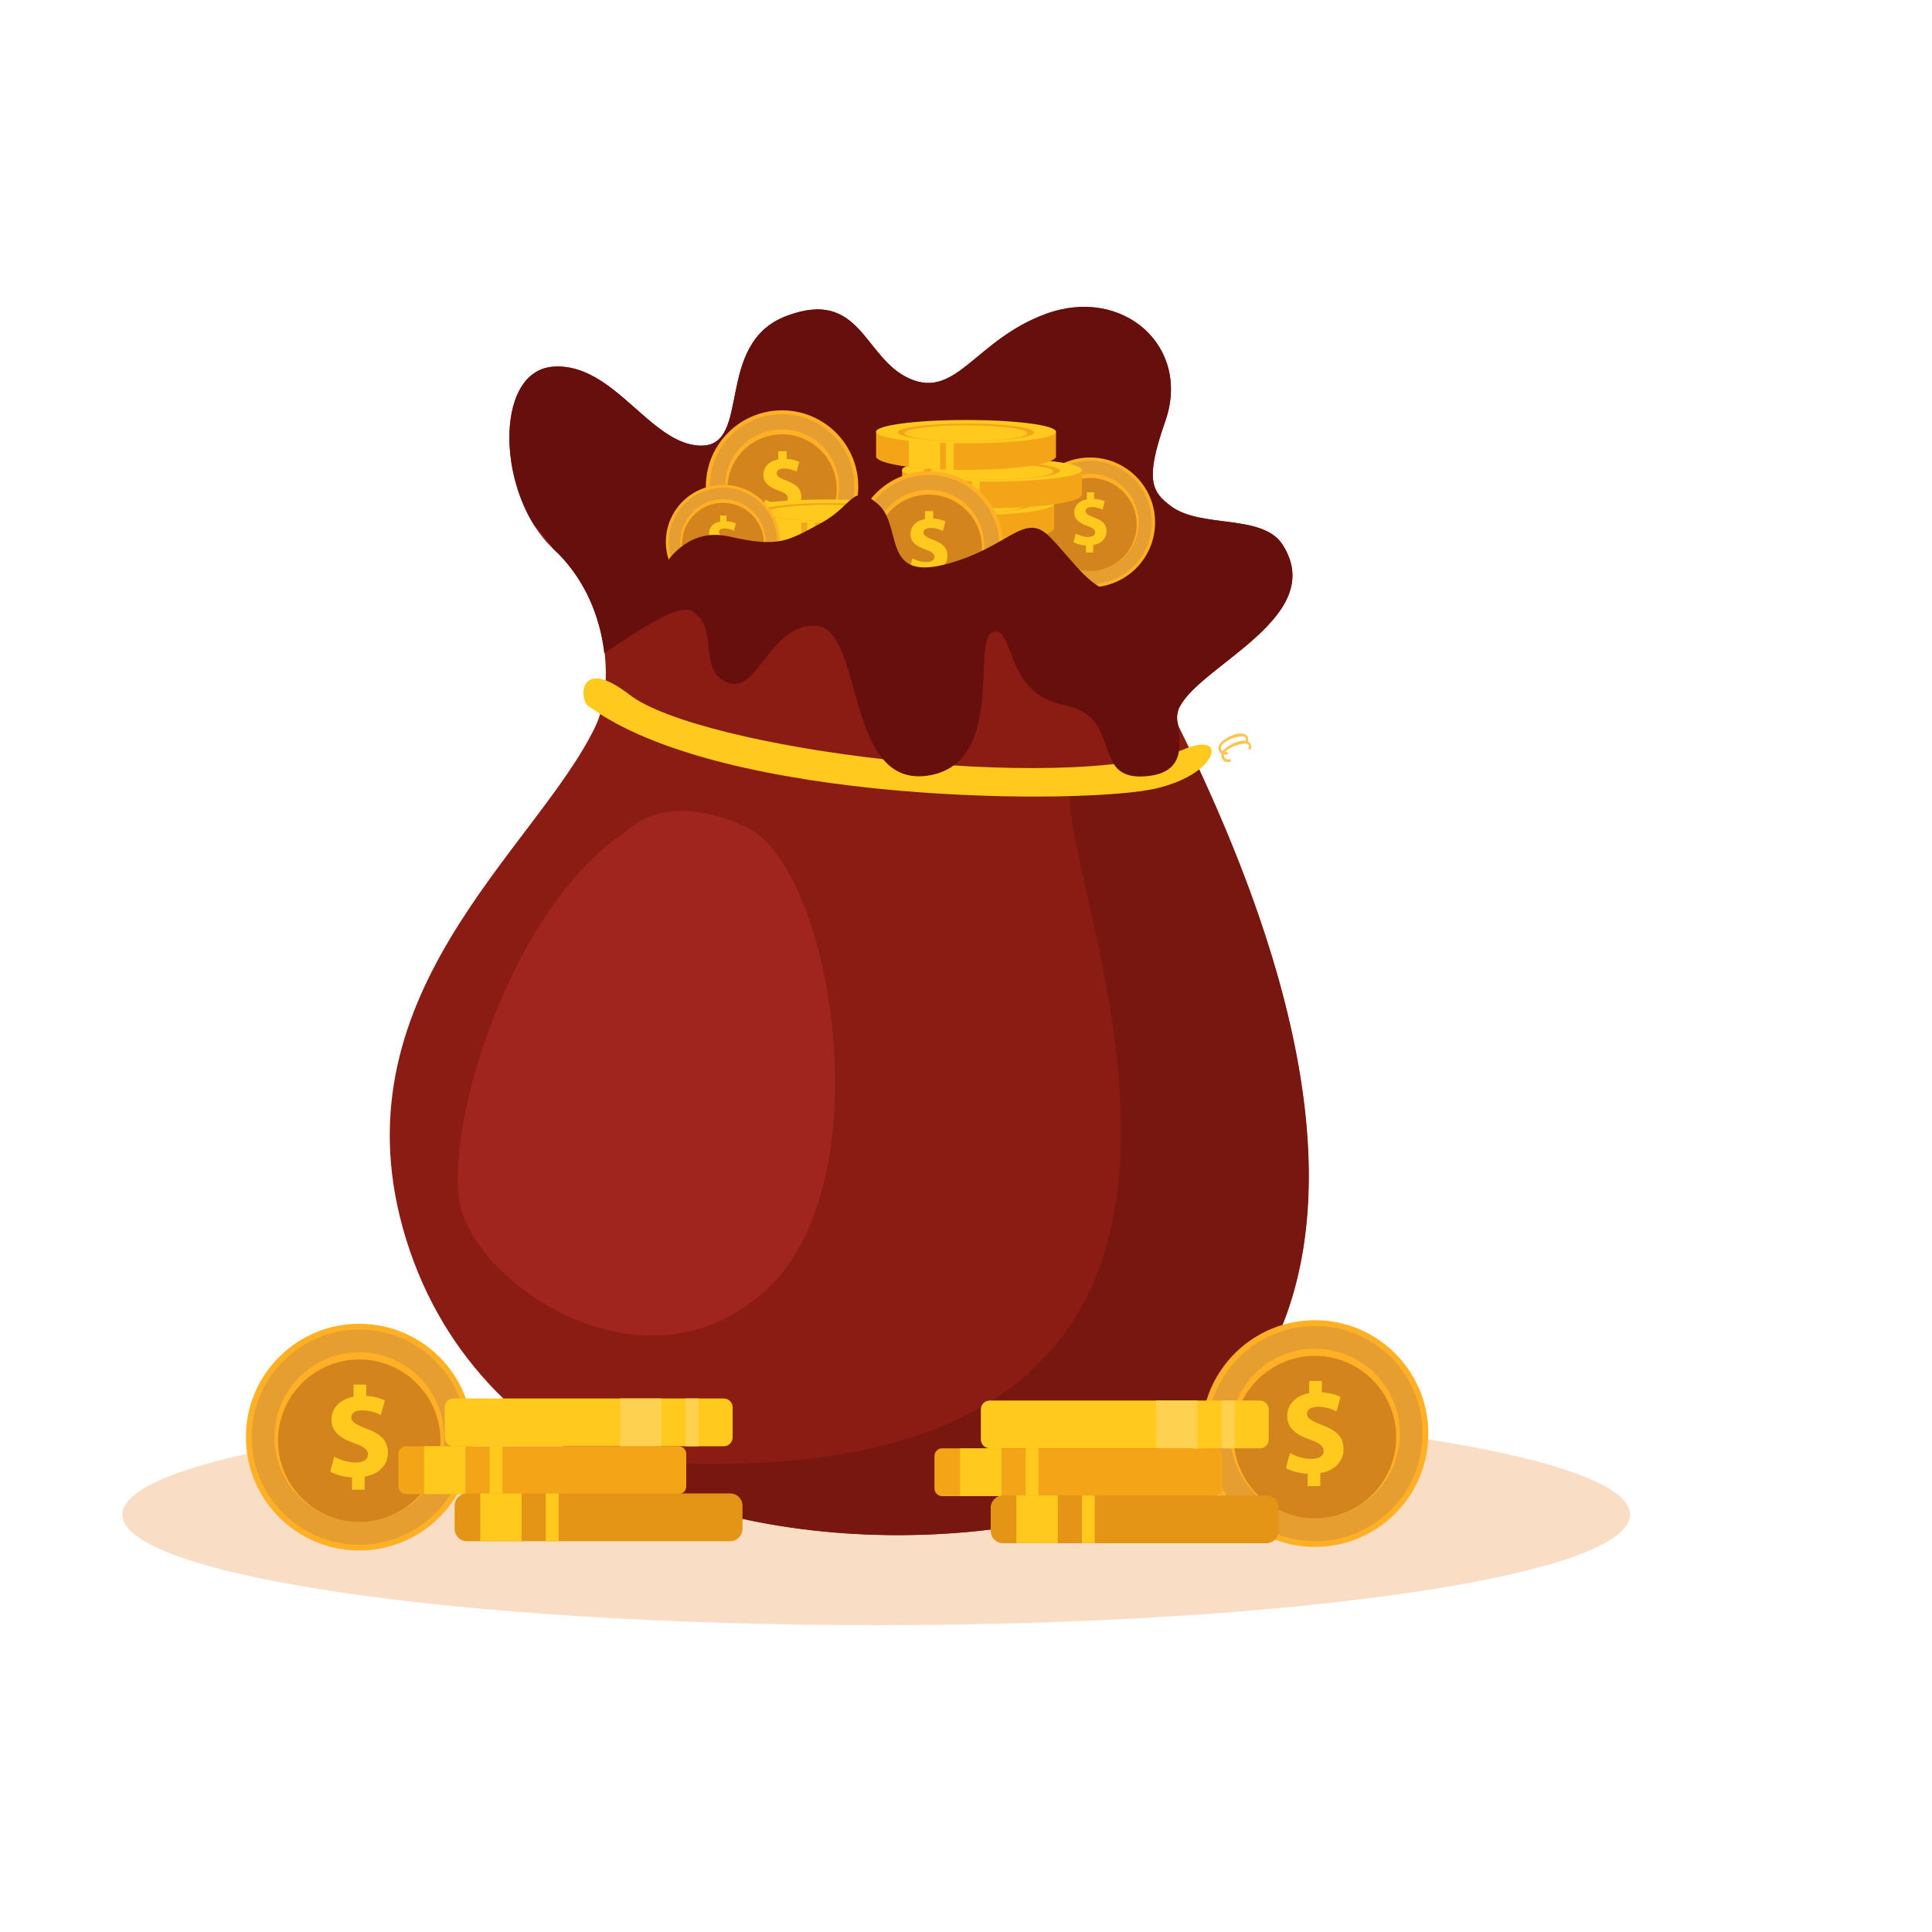 <svg width="82" height="82" viewBox="0 0 82 82" fill="none" xmlns="http://www.w3.org/2000/svg">
<path d="M69.186 64.285C69.186 66.876 54.861 68.976 37.192 68.976C19.521 68.976 5.196 66.876 5.196 64.285C5.196 61.695 19.521 59.594 37.192 59.594C54.861 59.594 69.186 61.695 69.186 64.285Z" fill="#F9DDC5"/>
<path d="M50.029 30.838C62.782 56.66 50.716 64.082 41.317 65C31.916 65.916 20.453 62.936 17.243 52.619C14.032 42.301 22.759 36.071 25.267 30.838C26.103 29.091 25.898 25.535 23.49 23.299C21.083 21.064 20.911 15.734 23.49 15.562C26.07 15.389 27.616 18.915 29.767 18.915C31.916 18.915 30.296 14.578 33.377 13.412C36.559 12.208 36.644 15.217 38.623 16.078C40.6 16.937 41.398 14.425 44.383 13.325C47.651 12.122 50.574 14.702 49.456 17.883C48.585 20.359 48.876 20.88 49.714 21.494C51.003 22.44 53.596 21.793 54.443 23.127C56.678 26.653 49.046 28.846 50.029 30.837L50.029 30.838Z" fill="#8A1C13"/>
<path d="M38.123 65.155C33.465 65.155 28.601 64.165 24.653 61.829C26.676 62.041 28.527 62.142 30.224 62.141C44.675 62.141 47.708 54.844 47.576 47.547C47.444 40.251 44.148 32.954 45.949 32.954C45.971 32.954 45.994 32.955 46.016 32.958C46.419 32.995 46.803 33.012 47.166 33.012C48.685 33.012 49.873 32.718 50.759 32.376C62.254 56.899 50.571 64.073 41.371 64.994C41.369 64.994 41.368 64.994 41.367 64.994C41.35 64.997 41.333 64.998 41.317 65C40.272 65.101 39.204 65.155 38.123 65.155Z" fill="#771710"/>
<path d="M24.948 29.946C24.593 29.681 24.548 27.806 26.721 29.487C29.676 31.773 44.9 33.748 50.217 31.818C50.217 31.818 50.989 31.453 51.328 31.681C51.665 31.91 51.158 32.944 49.132 33.45C46.23 34.173 30.604 34.163 24.948 29.946V29.946Z" fill="#FFC91D"/>
<path d="M54.443 23.128C53.596 21.793 51.003 22.44 49.713 21.494C48.876 20.88 48.585 20.36 49.456 17.883C50.574 14.702 47.65 12.122 44.383 13.325C41.398 14.425 40.6 16.937 38.623 16.078C36.644 15.217 36.559 12.208 33.377 13.412C30.296 14.578 31.916 18.915 29.767 18.915C27.618 18.915 26.07 15.389 23.49 15.562C21.247 15.711 21.086 19.763 22.667 22.286C22.677 22.296 23.102 22.71 23.454 23.262L23.49 23.299C24.831 24.545 25.472 26.197 25.646 27.721C27.179 26.72 28.822 25.55 29.423 25.965C30.54 26.738 29.595 28.458 30.884 28.974C32.174 29.491 32.69 26.395 34.667 26.567C36.644 26.738 35.871 33.36 39.31 32.929C42.749 32.499 41.202 27.083 42.147 26.825C43.093 26.567 42.577 29.404 45.156 29.92C47.736 30.435 46.235 33.119 48.595 32.95C50.358 32.823 50.081 31.559 49.995 30.695C49.956 30.56 49.951 30.424 49.98 30.287L50.024 30.093L50.042 30.053L50.062 30.012L50.078 29.995C50.98 28.213 56.368 26.165 54.443 23.128H54.443Z" fill="#660F0D"/>
<path d="M26.593 35.276C26.593 35.276 28.227 33.433 31.752 35.145C35.276 36.856 37.593 50.237 32.444 54.822C27.294 59.407 20.27 54.489 19.542 51.197C18.813 47.905 21.651 38.498 26.593 35.276Z" fill="#A0251F"/>
<path d="M36.428 20.683C36.41 22.471 34.946 23.904 33.158 23.885C31.373 23.867 29.94 22.404 29.958 20.618C29.976 18.83 31.439 17.397 33.227 17.416C35.014 17.435 36.447 18.898 36.428 20.683V20.683Z" fill="#FFB025"/>
<path d="M36.264 20.683C36.247 22.38 34.858 23.739 33.161 23.722C31.465 23.703 30.105 22.316 30.123 20.62C30.142 18.923 31.53 17.563 33.225 17.58C34.922 17.598 36.281 18.987 36.264 20.683V20.683Z" fill="#E79E30"/>
<path d="M35.613 20.676C35.599 22.013 34.505 23.085 33.167 23.07C31.832 23.057 30.758 21.961 30.774 20.626C30.788 19.289 31.882 18.217 33.219 18.229C34.556 18.245 35.626 19.339 35.613 20.676H35.613Z" fill="#FFB025"/>
<path d="M35.511 20.776C35.496 22.058 34.449 23.084 33.167 23.07C31.889 23.057 30.862 22.008 30.874 20.728C30.888 19.448 31.936 18.421 33.218 18.434C34.496 18.448 35.523 19.497 35.511 20.776Z" fill="#D3841C"/>
<path d="M32.983 22.148L32.988 21.8C32.74 21.786 32.503 21.716 32.364 21.636L32.478 21.207C32.631 21.292 32.848 21.372 33.086 21.374C33.297 21.375 33.44 21.296 33.442 21.149C33.442 21.01 33.328 20.921 33.056 20.826C32.664 20.689 32.397 20.503 32.401 20.146C32.404 19.822 32.635 19.572 33.029 19.498L33.032 19.149L33.393 19.152L33.39 19.476C33.636 19.49 33.802 19.544 33.921 19.603L33.81 20.017C33.715 19.975 33.547 19.89 33.282 19.886C33.044 19.885 32.966 19.986 32.964 20.09C32.963 20.211 33.09 20.288 33.402 20.41C33.838 20.571 34.012 20.774 34.008 21.103C34.005 21.43 33.77 21.709 33.347 21.777L33.343 22.151L32.983 22.148H32.983Z" fill="#FFC91D"/>
<path d="M49.025 22.201C49.01 23.724 47.762 24.944 46.239 24.928C44.718 24.913 43.496 23.667 43.513 22.145C43.528 20.622 44.775 19.401 46.298 19.417C47.82 19.434 49.041 20.68 49.025 22.201V22.201Z" fill="#FFB025"/>
<path d="M48.885 22.201C48.87 23.647 47.688 24.805 46.243 24.79C44.797 24.773 43.638 23.591 43.653 22.147C43.669 20.701 44.853 19.543 46.297 19.556C47.742 19.573 48.9 20.755 48.885 22.201Z" fill="#E79E30"/>
<path d="M48.331 22.194C48.32 23.333 47.387 24.247 46.247 24.235C45.111 24.223 44.196 23.291 44.208 22.151C44.219 21.012 45.152 20.1 46.291 20.11C47.431 20.124 48.343 21.056 48.331 22.194Z" fill="#FFB025"/>
<path d="M48.244 22.28C48.231 23.372 47.34 24.245 46.248 24.235C45.158 24.223 44.283 23.33 44.294 22.239C44.305 21.149 45.198 20.274 46.29 20.285C47.38 20.297 48.255 21.191 48.244 22.28Z" fill="#D3841C"/>
<path d="M46.09 23.449L46.093 23.152C45.883 23.141 45.681 23.081 45.563 23.012L45.661 22.647C45.791 22.72 45.975 22.787 46.179 22.789C46.358 22.791 46.48 22.724 46.481 22.599C46.481 22.479 46.384 22.404 46.152 22.322C45.818 22.205 45.591 22.047 45.593 21.743C45.597 21.467 45.794 21.254 46.13 21.191L46.132 20.894L46.439 20.896L46.437 21.172C46.646 21.184 46.788 21.23 46.889 21.28L46.794 21.632C46.714 21.597 46.571 21.524 46.345 21.522C46.142 21.521 46.075 21.608 46.074 21.695C46.073 21.799 46.181 21.863 46.447 21.968C46.818 22.104 46.966 22.278 46.964 22.559C46.962 22.836 46.762 23.074 46.4 23.133L46.398 23.452L46.09 23.449L46.09 23.449Z" fill="#FFC91D"/>
<path d="M20.06 61.046C20.033 63.703 17.856 65.835 15.198 65.808C12.541 65.779 10.409 63.605 10.437 60.947C10.463 58.29 12.641 56.157 15.299 56.184C17.957 56.214 20.089 58.389 20.06 61.046H20.06Z" fill="#FFB025"/>
<path d="M19.817 61.044C19.791 63.569 17.726 65.591 15.202 65.565C12.679 65.536 10.656 63.473 10.683 60.951C10.71 58.426 12.777 56.405 15.298 56.429C17.82 56.457 19.842 58.521 19.817 61.044Z" fill="#E79E30"/>
<path d="M18.848 61.034C18.829 63.023 17.2 64.618 15.212 64.595C13.225 64.575 11.629 62.947 11.651 60.959C11.672 58.971 13.298 57.376 15.287 57.395C17.276 57.418 18.869 59.046 18.848 61.034L18.848 61.034Z" fill="#FFB025"/>
<path d="M18.697 61.184C18.675 63.09 17.118 64.616 15.212 64.596C13.308 64.575 11.781 63.015 11.8 61.112C11.82 59.209 13.38 57.682 15.287 57.7C17.188 57.72 18.716 59.281 18.697 61.184Z" fill="#D3841C"/>
<path d="M14.937 63.224L14.943 62.705C14.576 62.686 14.223 62.583 14.016 62.461L14.186 61.823C14.414 61.95 14.736 62.069 15.09 62.072C15.404 62.075 15.616 61.958 15.62 61.739C15.62 61.531 15.45 61.4 15.045 61.257C14.462 61.053 14.065 60.777 14.07 60.247C14.076 59.765 14.419 59.391 15.005 59.282L15.009 58.763L15.546 58.767L15.542 59.249C15.908 59.269 16.154 59.35 16.332 59.439L16.166 60.054C16.026 59.992 15.777 59.865 15.381 59.86C15.026 59.857 14.912 60.009 14.909 60.161C14.907 60.342 15.095 60.457 15.56 60.639C16.208 60.877 16.466 61.181 16.463 61.67C16.458 62.156 16.109 62.57 15.478 62.672L15.473 63.23L14.937 63.224L14.937 63.224Z" fill="#FFC91D"/>
<path d="M60.622 60.894C60.596 63.553 58.417 65.683 55.76 65.656C53.104 65.628 50.97 63.453 50.999 60.795C51.025 58.138 53.202 56.005 55.862 56.033C58.52 56.062 60.651 58.237 60.622 60.894V60.894Z" fill="#FFB025"/>
<path d="M60.379 60.893C60.353 63.417 58.287 65.439 55.764 65.414C53.242 65.384 51.217 63.322 51.244 60.8C51.273 58.274 53.338 56.253 55.86 56.277C58.383 56.306 60.405 58.37 60.379 60.893V60.893Z" fill="#E79E30"/>
<path d="M59.411 60.883C59.39 62.871 57.763 64.466 55.773 64.444C53.788 64.424 52.19 62.794 52.213 60.807C52.233 58.819 53.861 57.225 55.849 57.244C57.839 57.266 59.431 58.894 59.411 60.883H59.411Z" fill="#FFB025"/>
<path d="M59.259 61.032C59.238 62.938 57.679 64.464 55.773 64.444C53.871 64.424 52.343 62.863 52.362 60.96C52.381 59.057 53.942 57.53 55.848 57.548C57.749 57.569 59.277 59.129 59.259 61.032Z" fill="#D3841C"/>
<path d="M55.499 63.072L55.504 62.553C55.138 62.534 54.785 62.431 54.577 62.309L54.748 61.671C54.976 61.798 55.299 61.917 55.653 61.921C55.965 61.923 56.178 61.806 56.182 61.587C56.182 61.38 56.012 61.248 55.607 61.105C55.023 60.902 54.627 60.624 54.633 60.094C54.637 59.613 54.981 59.239 55.566 59.13L55.571 58.611L56.109 58.616L56.104 59.098C56.471 59.119 56.717 59.199 56.894 59.288L56.729 59.902C56.587 59.84 56.338 59.713 55.943 59.709C55.589 59.705 55.473 59.857 55.471 60.01C55.468 60.191 55.657 60.305 56.121 60.487C56.771 60.725 57.029 61.029 57.024 61.519C57.02 62.004 56.671 62.419 56.04 62.521L56.036 63.078L55.499 63.072H55.499Z" fill="#FFC91D"/>
<path d="M37.108 21.378V22.479H37.124C37.299 22.771 38.934 23.003 40.925 23.003C42.916 23.003 44.55 22.771 44.725 22.479H44.742V21.378H37.108Z" fill="#F4A517"/>
<path d="M38.497 21.413V22.87C38.883 22.919 39.332 22.956 39.825 22.977V21.413H38.497Z" fill="#FFC91D"/>
<path d="M40.074 21.675V22.987C40.182 22.991 40.291 22.995 40.402 22.996V21.675H40.074Z" fill="#FFC91D"/>
<path d="M44.742 21.378C44.742 21.652 43.033 21.875 40.925 21.875C38.817 21.875 37.108 21.652 37.108 21.378C37.108 21.104 38.817 20.883 40.925 20.883C43.033 20.883 44.742 21.104 44.742 21.378Z" fill="#FFC91D"/>
<path d="M43.816 21.409C43.816 21.618 42.521 21.784 40.925 21.784C39.328 21.784 38.034 21.618 38.034 21.409C38.034 21.201 39.328 21.033 40.925 21.033C42.521 21.033 43.816 21.201 43.816 21.409Z" fill="#F4A517"/>
<path d="M43.526 21.446C43.526 21.633 42.361 21.784 40.925 21.784C39.488 21.784 38.323 21.633 38.323 21.446C38.323 21.26 39.488 21.108 40.925 21.108C42.361 21.108 43.526 21.26 43.526 21.446Z" fill="#FFC91D"/>
<path d="M38.285 19.945V21.045H38.301C38.477 21.338 40.11 21.567 42.101 21.567C44.093 21.567 45.726 21.338 45.903 21.045H45.918V19.945H38.284H38.285Z" fill="#F4A517"/>
<path d="M39.673 19.979V21.437C40.059 21.484 40.509 21.521 41.001 21.544V19.979H39.673Z" fill="#FFC91D"/>
<path d="M41.25 20.241V21.554C41.358 21.557 41.467 21.56 41.578 21.561V20.241H41.25Z" fill="#FFC91D"/>
<path d="M45.918 19.945C45.918 20.218 44.208 20.44 42.101 20.44C39.993 20.44 38.284 20.218 38.284 19.945C38.284 19.67 39.993 19.448 42.101 19.448C44.208 19.448 45.918 19.67 45.918 19.945Z" fill="#FFC91D"/>
<path d="M44.992 19.975C44.992 20.182 43.697 20.35 42.101 20.35C40.504 20.35 39.21 20.182 39.21 19.975C39.21 19.767 40.504 19.599 42.101 19.599C43.697 19.599 44.992 19.767 44.992 19.975Z" fill="#F4A517"/>
<path d="M44.704 20.012C44.704 20.199 43.539 20.35 42.101 20.35C40.664 20.35 39.499 20.199 39.499 20.012C39.499 19.826 40.664 19.673 42.101 19.673C43.539 19.673 44.704 19.826 44.704 20.012Z" fill="#FFC91D"/>
<path d="M37.184 18.323V19.423H37.2C37.376 19.716 39.009 19.945 41 19.945C42.992 19.945 44.626 19.716 44.802 19.423H44.819V18.323H37.184Z" fill="#F4A517"/>
<path d="M38.572 18.357V19.813C38.959 19.862 39.408 19.899 39.9 19.92V18.357H38.572Z" fill="#FFC91D"/>
<path d="M40.149 18.619V19.931C40.257 19.935 40.366 19.938 40.477 19.939V18.619H40.149V18.619Z" fill="#FFC91D"/>
<path d="M44.819 18.323C44.819 18.596 43.108 18.818 41 18.818C38.892 18.818 37.184 18.596 37.184 18.323C37.184 18.047 38.892 17.826 41 17.826C43.108 17.826 44.819 18.047 44.819 18.323Z" fill="#FFC91D"/>
<path d="M43.893 18.352C43.893 18.56 42.597 18.728 41 18.728C39.404 18.728 38.109 18.56 38.109 18.352C38.109 18.144 39.404 17.977 41 17.977C42.597 17.977 43.893 18.144 43.893 18.352Z" fill="#F4A517"/>
<path d="M43.603 18.39C43.603 18.576 42.438 18.728 41 18.728C39.563 18.728 38.398 18.576 38.398 18.39C38.398 18.202 39.563 18.051 41 18.051C42.438 18.051 43.603 18.202 43.603 18.39Z" fill="#FFC91D"/>
<path d="M31.298 21.696V22.796H31.315C31.49 23.089 33.123 23.32 35.115 23.32C37.106 23.32 38.74 23.089 38.916 22.796H38.933V21.696H31.298Z" fill="#F4A517"/>
<path d="M32.687 21.73V23.188C33.073 23.235 33.523 23.272 34.014 23.295V21.73H32.687V21.73Z" fill="#FFC91D"/>
<path d="M34.264 21.993V23.305C34.372 23.308 34.48 23.313 34.592 23.314V21.993H34.264Z" fill="#FFC91D"/>
<path d="M38.933 21.696C38.933 21.971 37.223 22.193 35.115 22.193C33.007 22.193 31.298 21.971 31.298 21.696C31.298 21.422 33.007 21.2 35.115 21.2C37.223 21.2 38.933 21.422 38.933 21.696Z" fill="#FFC91D"/>
<path d="M38.007 21.727C38.007 21.933 36.712 22.103 35.115 22.103C33.518 22.103 32.224 21.933 32.224 21.727C32.224 21.519 33.518 21.352 35.115 21.352C36.712 21.352 38.007 21.519 38.007 21.727Z" fill="#F4A517"/>
<path d="M37.717 21.764C37.717 21.951 36.552 22.103 35.115 22.103C33.677 22.103 32.512 21.951 32.512 21.764C32.512 21.577 33.677 21.426 35.115 21.426C36.552 21.426 37.717 21.577 37.717 21.764Z" fill="#FFC91D"/>
<path d="M42.571 23.185C42.552 24.927 41.126 26.324 39.385 26.306C37.643 26.287 36.245 24.862 36.265 23.121C36.282 21.38 37.708 19.982 39.451 20C41.192 20.019 42.589 21.445 42.571 23.185Z" fill="#FFB025"/>
<path d="M42.411 23.184C42.394 24.839 41.041 26.163 39.387 26.146C37.734 26.127 36.407 24.776 36.425 23.123C36.443 21.468 37.797 20.144 39.45 20.16C41.102 20.179 42.428 21.531 42.411 23.184Z" fill="#E79E30"/>
<path d="M41.776 23.177C41.763 24.48 40.696 25.525 39.393 25.511C38.091 25.498 37.045 24.431 37.06 23.129C37.073 21.825 38.139 20.781 39.443 20.793C40.746 20.808 41.79 21.875 41.776 23.177Z" fill="#FFB025"/>
<path d="M41.677 23.275C41.663 24.525 40.641 25.524 39.393 25.511C38.146 25.498 37.145 24.476 37.158 23.227C37.17 21.982 38.193 20.981 39.442 20.993C40.688 21.007 41.688 22.029 41.677 23.275V23.275Z" fill="#D3841C"/>
<path d="M39.214 24.613L39.217 24.272C38.977 24.26 38.745 24.192 38.609 24.113L38.721 23.694C38.871 23.778 39.082 23.855 39.313 23.858C39.519 23.859 39.659 23.782 39.661 23.639C39.661 23.504 39.549 23.416 39.284 23.323C38.901 23.191 38.642 23.008 38.645 22.661C38.648 22.346 38.874 22.101 39.257 22.03L39.261 21.69L39.612 21.693L39.61 22.008C39.849 22.022 40.011 22.074 40.127 22.132L40.019 22.534C39.927 22.495 39.763 22.411 39.504 22.409C39.272 22.406 39.197 22.506 39.195 22.606C39.193 22.724 39.317 22.799 39.621 22.919C40.046 23.075 40.216 23.274 40.212 23.594C40.21 23.913 39.981 24.183 39.568 24.251L39.564 24.616L39.214 24.613Z" fill="#FFC91D"/>
<path d="M33.111 23.027C33.097 24.367 32 25.441 30.661 25.427C29.322 25.413 28.248 24.316 28.261 22.977C28.275 21.638 29.372 20.564 30.711 20.579C32.052 20.593 33.126 21.688 33.111 23.027Z" fill="#FFB025"/>
<path d="M32.989 23.027C32.975 24.298 31.934 25.317 30.663 25.305C29.391 25.29 28.371 24.251 28.386 22.979C28.399 21.708 29.441 20.689 30.711 20.701C31.982 20.716 33.001 21.756 32.989 23.027V23.027Z" fill="#E79E30"/>
<path d="M32.5 23.022C32.49 24.023 31.67 24.827 30.668 24.816C29.667 24.806 28.863 23.985 28.874 22.984C28.884 21.982 29.704 21.178 30.706 21.189C31.708 21.2 32.51 22.02 32.5 23.022V23.022Z" fill="#FFB025"/>
<path d="M32.424 23.097C32.412 24.058 31.628 24.826 30.668 24.816C29.708 24.806 28.939 24.02 28.949 23.06C28.959 22.102 29.744 21.332 30.705 21.341C31.663 21.352 32.433 22.138 32.424 23.097Z" fill="#D3841C"/>
<path d="M30.53 24.125L30.533 23.863C30.348 23.853 30.17 23.802 30.066 23.741L30.151 23.419C30.266 23.483 30.428 23.543 30.606 23.544C30.764 23.545 30.871 23.487 30.873 23.376C30.873 23.272 30.788 23.205 30.584 23.133C30.29 23.031 30.09 22.892 30.092 22.624C30.095 22.382 30.269 22.194 30.563 22.139L30.566 21.877L30.836 21.88L30.834 22.122C31.018 22.132 31.143 22.173 31.232 22.218L31.149 22.528C31.078 22.497 30.952 22.432 30.753 22.43C30.575 22.429 30.516 22.505 30.515 22.582C30.514 22.673 30.609 22.731 30.843 22.822C31.17 22.942 31.3 23.095 31.298 23.342C31.296 23.587 31.119 23.795 30.802 23.847L30.799 24.128L30.53 24.125L30.53 24.125Z" fill="#FFC91D"/>
<path d="M27.904 24.523C27.904 24.523 28.824 22.286 30.937 22.769C33.05 23.252 33.425 22.969 34.839 22.205C36.253 21.441 36.158 20.463 37.246 21.38C38.336 22.296 37.386 24.647 40.096 23.959C42.806 23.271 43.452 21.688 44.534 22.766C45.615 23.844 46.303 25.131 47.564 25.175C48.825 25.22 50.122 25.175 50.122 25.175C50.122 25.175 50.659 28.487 48.883 28.087C47.105 27.685 47.105 27.799 46.819 27.627C46.533 27.455 43.151 25.298 41.546 26.118C37.628 28.12 36.686 24.654 35.676 25.339C34.667 26.023 33.054 25.927 32.427 26.118C31.801 26.309 28.19 25.088 27.904 24.523V24.523Z" fill="#660F0D"/>
<path d="M51.554 63.501H39.989C39.808 63.501 39.662 63.354 39.662 63.173V61.799C39.662 61.618 39.808 61.471 39.989 61.471H51.554C51.734 61.471 51.88 61.618 51.88 61.799V63.173C51.88 63.354 51.734 63.501 51.554 63.501Z" fill="#F4A517"/>
<path d="M40.753 63.501H42.506V61.472H40.753V63.501Z" fill="#FFC91D"/>
<path d="M43.532 63.501H44.078V61.472H43.532V63.501Z" fill="#FFC91D"/>
<path d="M53.472 61.471H42.008C41.799 61.471 41.63 61.303 41.63 61.094V59.82C41.63 59.611 41.799 59.443 42.008 59.443H53.472C53.68 59.443 53.849 59.611 53.849 59.82V61.094C53.849 61.303 53.68 61.471 53.472 61.471Z" fill="#FFC91D"/>
<path d="M49.074 61.471H50.827V59.442H49.074V61.471Z" fill="#FFD150"/>
<path d="M51.853 61.471H52.399V59.442H51.853V61.471Z" fill="#FFD150"/>
<path d="M53.74 65.501H42.574C42.284 65.501 42.048 65.265 42.048 64.974V63.999C42.048 63.708 42.284 63.472 42.574 63.472H53.74C54.032 63.472 54.267 63.708 54.267 63.999V64.974C54.267 65.265 54.032 65.501 53.74 65.501Z" fill="#E59515"/>
<path d="M43.14 65.501H44.893V63.472H43.14V65.501Z" fill="#FFC91D"/>
<path d="M45.919 65.501H46.464V63.472H45.919V65.501Z" fill="#FFC91D"/>
<path d="M28.799 63.413H17.236C17.055 63.413 16.908 63.267 16.908 63.086V61.712C16.908 61.531 17.055 61.384 17.236 61.384H28.799C28.98 61.384 29.127 61.531 29.127 61.712V63.086C29.127 63.267 28.98 63.413 28.799 63.413Z" fill="#F4A517"/>
<path d="M18 63.413H19.753V61.384H18V63.413Z" fill="#FFC91D"/>
<path d="M20.779 63.413H21.325V61.384H20.779V63.413Z" fill="#FFC91D"/>
<path d="M30.718 61.384H19.255C19.046 61.384 18.877 61.215 18.877 61.006V59.732C18.877 59.523 19.046 59.355 19.255 59.355H30.718C30.927 59.355 31.096 59.523 31.096 59.732V61.006C31.096 61.215 30.927 61.384 30.718 61.384Z" fill="#FFC91D"/>
<path d="M26.321 61.384H28.074V59.355H26.321V61.384Z" fill="#FFD150"/>
<path d="M29.099 61.384H29.646V59.355H29.099V61.384Z" fill="#FFD150"/>
<path d="M30.988 65.414H19.821C19.53 65.414 19.295 65.178 19.295 64.886V63.91C19.295 63.619 19.53 63.385 19.821 63.385H30.988C31.278 63.385 31.514 63.619 31.514 63.91V64.886C31.514 65.178 31.278 65.414 30.988 65.414Z" fill="#E59515"/>
<path d="M20.386 65.414H22.14V63.384H20.386V65.414Z" fill="#FFC91D"/>
<path d="M23.165 65.414H23.712V63.384H23.165V65.414Z" fill="#FFC91D"/>
<path d="M52.982 31.78C53.158 31.37 52.388 31.653 52.273 31.717C52.163 31.778 52.005 31.867 51.957 31.99C51.895 32.144 52.057 32.301 52.201 32.209L52.258 32.301C52.097 32.402 51.907 32.327 51.848 32.148C51.779 31.941 51.972 31.779 52.129 31.678C52.326 31.55 52.617 31.41 52.861 31.446C53.064 31.476 53.157 31.644 53.077 31.832L52.982 31.78L52.982 31.78Z" fill="#FEC44F"/>
<path d="M52.859 31.469C53.034 31.059 52.265 31.342 52.15 31.406C52.04 31.467 51.883 31.556 51.833 31.679C51.773 31.833 51.933 31.991 52.077 31.898L52.134 31.99C51.974 32.091 51.785 32.016 51.725 31.836C51.657 31.63 51.849 31.468 52.005 31.367C52.203 31.239 52.494 31.099 52.737 31.135C52.941 31.165 53.033 31.333 52.953 31.521L52.859 31.469Z" fill="#FEC44F"/>
</svg>
